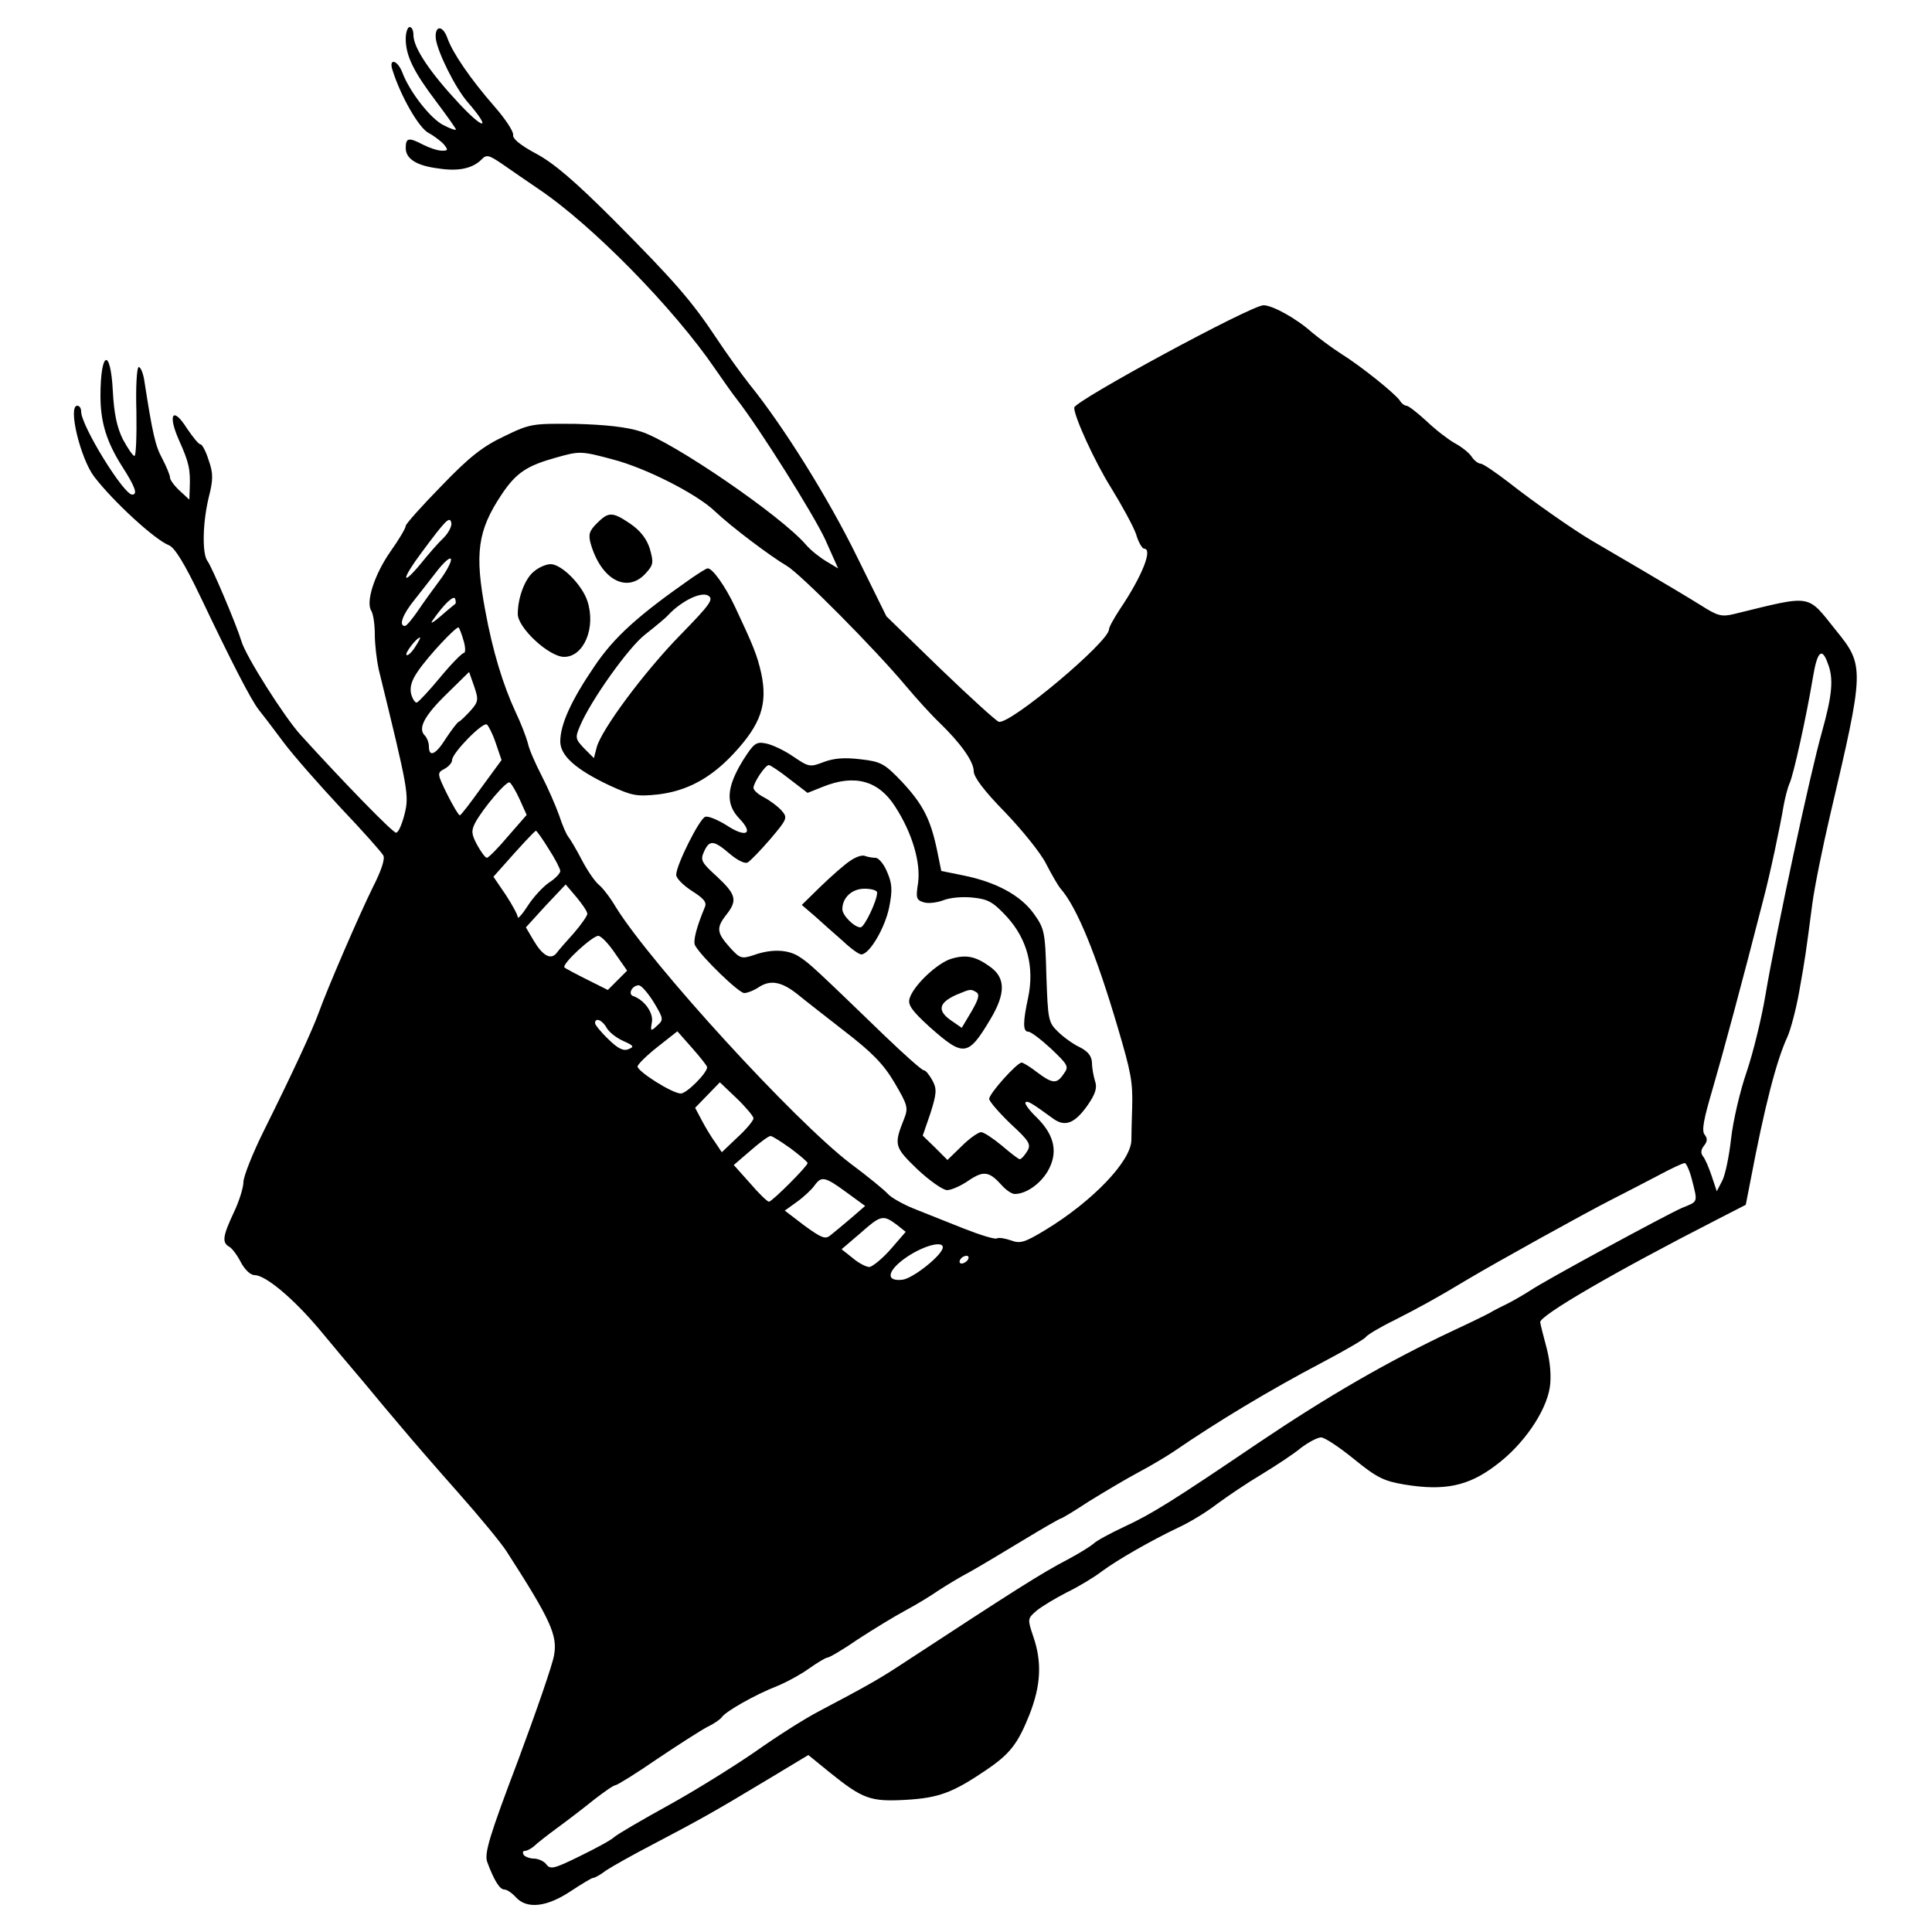 <?xml version="1.0" standalone="no"?>
<!DOCTYPE svg PUBLIC "-//W3C//DTD SVG 20010904//EN"
 "http://www.w3.org/TR/2001/REC-SVG-20010904/DTD/svg10.dtd">
<svg version="1.0" xmlns="http://www.w3.org/2000/svg"
 width="500pt" height="500pt" viewBox="0 0 500 500"
 preserveAspectRatio="xMidYMid meet">
<g transform="translate(0,500) scale(0.1,-0.1)"
fill="#000000" stroke="none">
<path d="M1050 4900 c0 -44 20 -85 79 -163 28 -37 51 -70 51 -72 0 -3 -15 2
-32 11 -33 16 -88 86 -107 137 -13 33 -36 37 -25 5 21 -67 68 -149 93 -162 15
-8 33 -22 40 -30 11 -14 11 -16 -5 -16 -11 0 -32 7 -48 15 -38 20 -46 19 -46
-8 0 -28 28 -46 85 -53 51 -8 87 0 110 22 14 15 19 14 57 -12 23 -16 65 -45
93 -64 138 -93 349 -308 456 -465 20 -29 46 -66 58 -81 58 -75 197 -296 227
-361 l33 -74 -30 18 c-17 10 -41 29 -53 43 -64 75 -345 267 -427 293 -36 12
-93 18 -169 20 -112 1 -117 1 -185 -32 -55 -26 -90 -53 -162 -128 -51 -52 -93
-99 -93 -104 0 -6 -18 -36 -40 -67 -41 -59 -64 -130 -49 -153 5 -8 9 -35 9
-61 0 -26 5 -67 10 -90 77 -314 79 -326 67 -375 -7 -27 -16 -48 -22 -48 -9 0
-140 135 -247 253 -42 46 -142 204 -153 242 -13 43 -77 194 -88 208 -14 18
-13 97 3 164 12 47 12 63 0 97 -7 23 -17 41 -21 41 -5 0 -20 19 -35 41 -37 59
-51 37 -20 -32 25 -56 29 -73 27 -123 l-1 -29 -25 23 c-14 13 -25 28 -25 34 0
6 -9 28 -20 49 -18 33 -25 63 -47 205 -3 17 -9 32 -14 32 -5 0 -8 -52 -6 -115
1 -63 -1 -115 -5 -115 -4 0 -17 19 -30 43 -15 30 -23 66 -26 125 -6 114 -32
104 -32 -13 0 -68 16 -119 56 -182 34 -53 41 -73 26 -73 -22 0 -132 178 -132
215 0 8 -4 15 -10 15 -25 0 8 -137 44 -184 50 -65 157 -163 193 -177 15 -6 40
-46 83 -136 80 -168 129 -263 149 -289 9 -11 38 -49 64 -84 26 -35 94 -112
150 -172 56 -59 105 -114 109 -122 5 -9 -6 -41 -27 -82 -35 -71 -117 -260
-141 -327 -17 -46 -66 -152 -140 -301 -30 -60 -54 -121 -54 -135 0 -14 -11
-50 -25 -79 -29 -62 -31 -78 -11 -89 7 -4 21 -23 30 -41 10 -18 24 -32 35 -32
28 0 100 -60 168 -141 34 -41 85 -102 115 -137 29 -35 73 -88 98 -117 25 -30
90 -105 145 -167 55 -62 112 -131 126 -153 114 -177 132 -217 123 -268 -3 -22
-46 -146 -94 -275 -74 -195 -87 -239 -79 -261 17 -46 32 -71 44 -71 7 0 20 -9
30 -20 28 -31 79 -26 141 15 29 19 55 35 59 35 4 0 19 8 33 19 15 10 70 41
122 68 118 62 158 84 294 166 l108 65 54 -44 c87 -70 106 -77 198 -72 85 5
121 18 208 77 62 42 82 68 112 143 30 76 33 137 10 203 -15 45 -15 46 8 66 13
11 48 32 79 48 31 15 72 40 90 54 42 31 128 80 197 113 29 13 75 41 102 62 27
20 79 55 116 77 36 22 82 52 101 68 20 15 43 27 52 27 9 0 47 -25 85 -56 59
-48 77 -57 131 -66 103 -17 165 -4 235 49 72 53 131 139 141 203 4 29 1 64 -8
100 -8 30 -16 61 -17 68 -2 17 192 130 460 267 l72 37 11 56 c38 201 69 319
97 379 8 18 22 70 30 115 16 89 17 98 34 227 6 46 27 149 46 230 89 379 90
388 16 479 -77 96 -59 93 -264 43 -33 -8 -43 -5 -87 23 -27 17 -96 58 -152 91
-56 33 -114 67 -128 75 -48 28 -155 103 -217 152 -34 26 -66 48 -72 48 -6 0
-17 8 -24 19 -7 10 -26 25 -43 34 -16 9 -49 34 -73 57 -24 22 -47 40 -52 40
-5 0 -13 6 -17 13 -12 18 -100 89 -153 122 -25 16 -58 41 -75 55 -40 36 -102
70 -125 70 -32 0 -490 -248 -490 -265 0 -24 54 -141 94 -205 29 -47 59 -102
66 -122 6 -21 16 -38 21 -38 23 0 -5 -71 -63 -157 -15 -23 -28 -46 -28 -52 0
-32 -255 -246 -285 -239 -7 2 -75 64 -152 138 l-139 135 -77 156 c-72 147
-188 334 -277 444 -22 28 -61 82 -86 120 -64 96 -107 146 -266 306 -100 100
-155 147 -200 171 -41 22 -62 39 -60 49 1 9 -20 41 -48 73 -62 71 -108 138
-122 177 -12 35 -34 34 -30 -2 5 -35 50 -126 82 -163 61 -70 46 -76 -20 -6
-76 81 -120 146 -120 179 0 12 -4 21 -10 21 -5 0 -10 -14 -10 -30z m536 -1089
c85 -22 217 -89 264 -134 42 -40 143 -116 187 -142 34 -20 227 -214 308 -311
27 -32 65 -74 85 -93 57 -55 90 -102 90 -127 0 -15 27 -51 81 -106 44 -46 92
-105 106 -133 14 -27 31 -57 38 -65 42 -48 92 -170 148 -360 34 -115 39 -140
37 -207 -1 -32 -2 -69 -2 -83 0 -54 -100 -159 -224 -234 -53 -32 -64 -35 -88
-26 -15 5 -31 8 -36 5 -5 -3 -44 9 -87 26 -43 17 -100 40 -128 51 -27 11 -58
28 -67 38 -10 11 -53 46 -96 78 -146 111 -516 516 -608 664 -14 24 -34 50 -44
58 -10 8 -30 37 -44 64 -14 27 -30 54 -35 60 -5 6 -16 31 -24 56 -9 25 -29 71
-45 102 -16 31 -33 69 -36 85 -4 15 -18 52 -32 81 -32 69 -59 157 -78 261 -28
149 -20 208 42 301 38 57 66 75 142 96 60 17 64 17 146 -5z m-438 -203 c-13
-12 -40 -43 -60 -68 -51 -61 -48 -38 3 30 63 85 73 95 77 77 2 -8 -7 -26 -20
-39z m-10 -110 c-18 -24 -44 -60 -58 -81 -14 -20 -28 -37 -32 -37 -17 0 -6 30
25 68 17 22 45 57 61 78 17 21 31 33 33 27 2 -6 -11 -31 -29 -55z m40 -61 c-1
-1 -19 -15 -38 -32 -20 -17 -28 -21 -20 -10 30 43 55 66 58 55 2 -6 2 -12 0
-13z m22 -96 c5 -17 5 -31 0 -31 -4 0 -32 -28 -60 -62 -29 -35 -56 -64 -61
-66 -4 -2 -11 8 -15 22 -4 17 1 35 17 58 26 39 101 119 106 114 2 -2 8 -17 13
-35z m-126 -16 c-9 -14 -19 -23 -22 -20 -5 4 26 45 35 45 2 0 -4 -11 -13 -25z
m3656 -41 c16 -40 12 -82 -15 -179 -30 -105 -119 -520 -146 -680 -10 -60 -32
-150 -49 -200 -17 -49 -35 -127 -40 -172 -5 -45 -15 -94 -23 -109 l-14 -27
-13 39 c-7 21 -17 45 -23 52 -6 8 -5 17 3 27 9 11 9 19 2 28 -9 10 -3 40 20
118 26 89 76 274 131 489 18 68 44 191 53 245 4 22 11 48 15 57 10 19 45 179
61 276 11 66 23 78 38 36z m-3512 -123 c-13 -14 -27 -28 -31 -29 -4 -2 -19
-22 -33 -43 -26 -42 -44 -50 -44 -21 0 10 -5 23 -11 29 -18 18 -1 51 59 109
l56 55 13 -37 c12 -35 11 -40 -9 -63z m65 -84 l15 -44 -52 -71 c-28 -39 -53
-72 -56 -72 -3 0 -18 25 -33 55 -26 53 -26 55 -7 65 11 6 20 16 20 23 0 18 79
99 90 92 4 -3 15 -24 23 -48z m62 -146 l18 -40 -48 -55 c-26 -31 -51 -56 -55
-56 -4 0 -15 15 -25 33 -15 28 -16 37 -5 58 20 37 81 109 89 104 4 -2 16 -22
26 -44z m75 -128 c17 -26 30 -52 30 -57 0 -6 -13 -20 -29 -30 -16 -11 -41 -38
-55 -60 -14 -22 -26 -35 -26 -30 0 6 -14 32 -31 58 l-32 47 24 27 c45 51 83
92 86 92 2 0 17 -21 33 -47z m100 -168 c0 -5 -16 -28 -35 -50 -20 -22 -40 -45
-45 -52 -15 -18 -36 -6 -59 33 l-20 34 51 56 52 55 28 -33 c15 -18 28 -37 28
-43z m73 -104 l30 -43 -25 -25 -25 -25 -54 27 c-30 15 -56 29 -58 31 -9 8 74
84 88 82 9 -2 28 -23 44 -47z m99 -125 c25 -42 26 -45 9 -60 -17 -16 -18 -15
-14 8 5 24 -19 58 -48 68 -15 5 -3 28 14 28 7 0 24 -20 39 -44z m-122 -66 c6
-11 25 -26 43 -34 27 -12 29 -15 14 -21 -13 -6 -28 1 -53 26 -19 18 -34 37
-34 41 0 16 19 8 30 -12z m260 -102 c0 -15 -53 -68 -68 -68 -22 0 -112 57
-112 70 0 5 23 28 51 50 l52 41 38 -43 c21 -24 39 -46 39 -50z m120 -132 c0
-6 -18 -28 -41 -49 l-41 -39 -16 24 c-9 12 -25 38 -35 57 l-18 34 32 33 32 33
43 -41 c24 -23 44 -47 44 -52z m96 -78 c24 -18 44 -35 44 -38 0 -8 -92 -100
-100 -100 -4 0 -26 21 -49 48 l-42 47 43 37 c24 21 47 38 52 38 5 0 28 -15 52
-32z m2333 -82 c15 -59 16 -55 -26 -72 -41 -18 -355 -188 -393 -214 -14 -9
-38 -23 -55 -32 -16 -8 -39 -19 -50 -26 -11 -6 -54 -27 -95 -46 -168 -79 -325
-170 -503 -290 -223 -151 -276 -184 -347 -217 -36 -17 -72 -36 -80 -44 -8 -7
-37 -25 -65 -40 -71 -37 -135 -78 -430 -271 -59 -39 -93 -58 -216 -123 -35
-18 -109 -65 -164 -104 -55 -38 -156 -101 -225 -139 -69 -38 -132 -75 -140
-82 -8 -8 -49 -30 -90 -50 -65 -32 -76 -35 -86 -21 -6 8 -21 15 -32 15 -11 0
-24 5 -27 10 -3 6 -2 10 4 10 5 0 16 6 23 12 7 7 35 29 61 48 26 19 69 52 95
73 26 20 50 37 55 37 4 0 53 30 108 68 55 37 113 74 130 83 17 8 34 20 37 25
10 15 88 59 142 80 25 10 63 31 84 46 21 15 43 28 47 28 5 0 41 21 80 48 40
26 94 59 122 74 28 15 66 38 86 52 20 13 56 35 81 48 25 14 87 51 138 82 51
31 95 56 97 56 3 0 36 20 74 45 39 24 96 58 128 75 32 17 72 41 90 53 112 77
248 159 385 231 59 31 110 61 113 66 3 5 36 25 73 43 70 36 102 53 192 107 74
44 301 170 370 205 30 15 83 43 118 61 35 19 67 34 72 34 4 0 13 -20 19 -44z
m-2188 -32 l48 -35 -37 -32 c-20 -17 -44 -37 -53 -44 -13 -11 -23 -7 -67 25
l-51 39 32 23 c18 13 38 32 45 42 18 25 27 23 83 -18z m129 -83 l24 -19 -39
-45 c-22 -25 -47 -45 -55 -46 -8 0 -28 10 -43 23 l-29 23 48 41 c53 47 59 49
94 23z m120 -59 c0 -19 -77 -81 -105 -84 -46 -5 -38 26 15 61 43 28 90 40 90
23z m65 -32 c-3 -5 -11 -10 -16 -10 -6 0 -7 5 -4 10 3 6 11 10 16 10 6 0 7 -4
4 -10z"/>
<path d="M1545 3646 c-20 -20 -23 -29 -16 -54 27 -92 93 -128 141 -77 21 23
22 28 12 64 -8 26 -24 47 -50 65 -47 32 -57 32 -87 2z"/>
<path d="M1383 3522 c-24 -18 -43 -68 -43 -111 0 -36 81 -111 120 -111 51 0
83 76 60 145 -14 42 -67 95 -95 95 -11 0 -30 -8 -42 -18z"/>
<path d="M1790 3504 c-139 -97 -201 -153 -252 -229 -60 -88 -88 -150 -88 -194
0 -37 41 -73 128 -114 57 -26 69 -29 125 -23 75 9 136 42 195 105 72 77 89
129 72 209 -11 48 -21 72 -68 172 -25 53 -59 101 -71 99 -3 0 -22 -12 -41 -25z
m-29 -147 c-94 -96 -206 -247 -217 -292 l-7 -27 -25 25 c-23 24 -24 28 -11 58
27 65 127 206 170 238 24 19 51 41 59 50 33 35 83 60 102 50 16 -9 8 -21 -71
-102z"/>
<path d="M1922 3031 c-42 -69 -45 -112 -8 -150 38 -40 16 -50 -35 -16 -23 14
-47 24 -54 21 -15 -5 -75 -125 -75 -150 0 -9 18 -27 41 -42 30 -19 39 -29 33
-42 -22 -53 -31 -88 -25 -99 16 -29 113 -123 127 -123 8 0 26 7 39 16 30 19
59 13 100 -20 17 -14 71 -56 121 -95 70 -54 100 -84 129 -133 34 -58 36 -65
25 -93 -27 -68 -26 -73 34 -131 31 -29 66 -54 77 -54 11 0 36 11 56 25 39 26
53 24 87 -14 11 -12 25 -21 32 -21 29 0 65 25 85 58 28 48 19 93 -27 139 -20
19 -33 37 -30 40 5 5 14 0 73 -43 30 -21 55 -11 88 36 20 29 25 45 19 62 -4
13 -8 34 -8 48 -1 17 -10 29 -32 40 -17 8 -42 26 -56 40 -25 24 -26 31 -30
145 -3 114 -5 122 -33 161 -34 47 -97 81 -180 98 l-59 12 -11 54 c-17 81 -37
119 -91 177 -45 47 -54 52 -107 58 -41 5 -68 3 -95 -7 -36 -14 -39 -13 -79 14
-23 16 -55 31 -71 34 -25 5 -31 1 -60 -45z m121 -47 l47 -36 40 16 c82 33 144
16 187 -52 44 -68 66 -144 59 -197 -6 -38 -5 -44 14 -50 12 -4 35 -1 51 5 17
7 50 10 77 7 40 -4 53 -12 89 -51 52 -58 70 -129 54 -207 -14 -64 -14 -89 0
-89 7 0 33 -20 59 -44 44 -42 47 -46 33 -65 -18 -27 -29 -26 -69 4 -18 14 -36
25 -40 25 -12 0 -84 -80 -84 -94 0 -6 25 -35 55 -64 50 -46 54 -54 43 -72 -7
-11 -15 -20 -19 -20 -3 0 -24 16 -46 35 -23 19 -47 35 -54 35 -7 0 -30 -16
-50 -36 l-37 -36 -32 32 -32 31 20 58 c16 51 17 63 5 85 -8 14 -17 26 -22 26
-5 0 -51 41 -102 90 -176 170 -194 187 -219 203 -29 20 -73 22 -120 5 -31 -10
-35 -9 -62 21 -33 37 -35 50 -8 84 29 37 25 52 -24 98 -41 37 -44 43 -34 65
14 31 25 30 67 -6 20 -17 39 -26 46 -22 7 4 33 31 59 61 44 52 45 55 28 74 -9
10 -29 25 -44 33 -16 8 -28 19 -28 25 0 13 30 59 40 59 3 0 28 -16 53 -36z"/>
<path d="M2200 2772 c-14 -9 -48 -39 -75 -65 l-50 -49 35 -30 c19 -17 51 -46
72 -64 20 -19 41 -34 47 -34 21 0 61 68 72 121 9 45 8 62 -5 92 -8 20 -22 37
-30 37 -8 0 -20 2 -28 5 -7 3 -24 -3 -38 -13z m70 -82 c0 -21 -33 -90 -43 -90
-16 0 -47 31 -47 47 0 30 25 53 57 53 18 0 33 -4 33 -10z"/>
<path d="M2463 2519 c-36 -10 -99 -69 -109 -103 -5 -16 5 -31 51 -73 89 -79
100 -78 158 19 40 67 40 108 -2 137 -36 26 -61 31 -98 20z m64 -87 c9 -6 5
-19 -13 -50 l-25 -42 -29 20 c-35 25 -30 45 14 65 38 16 38 16 53 7z"/>
</g>
</svg>
